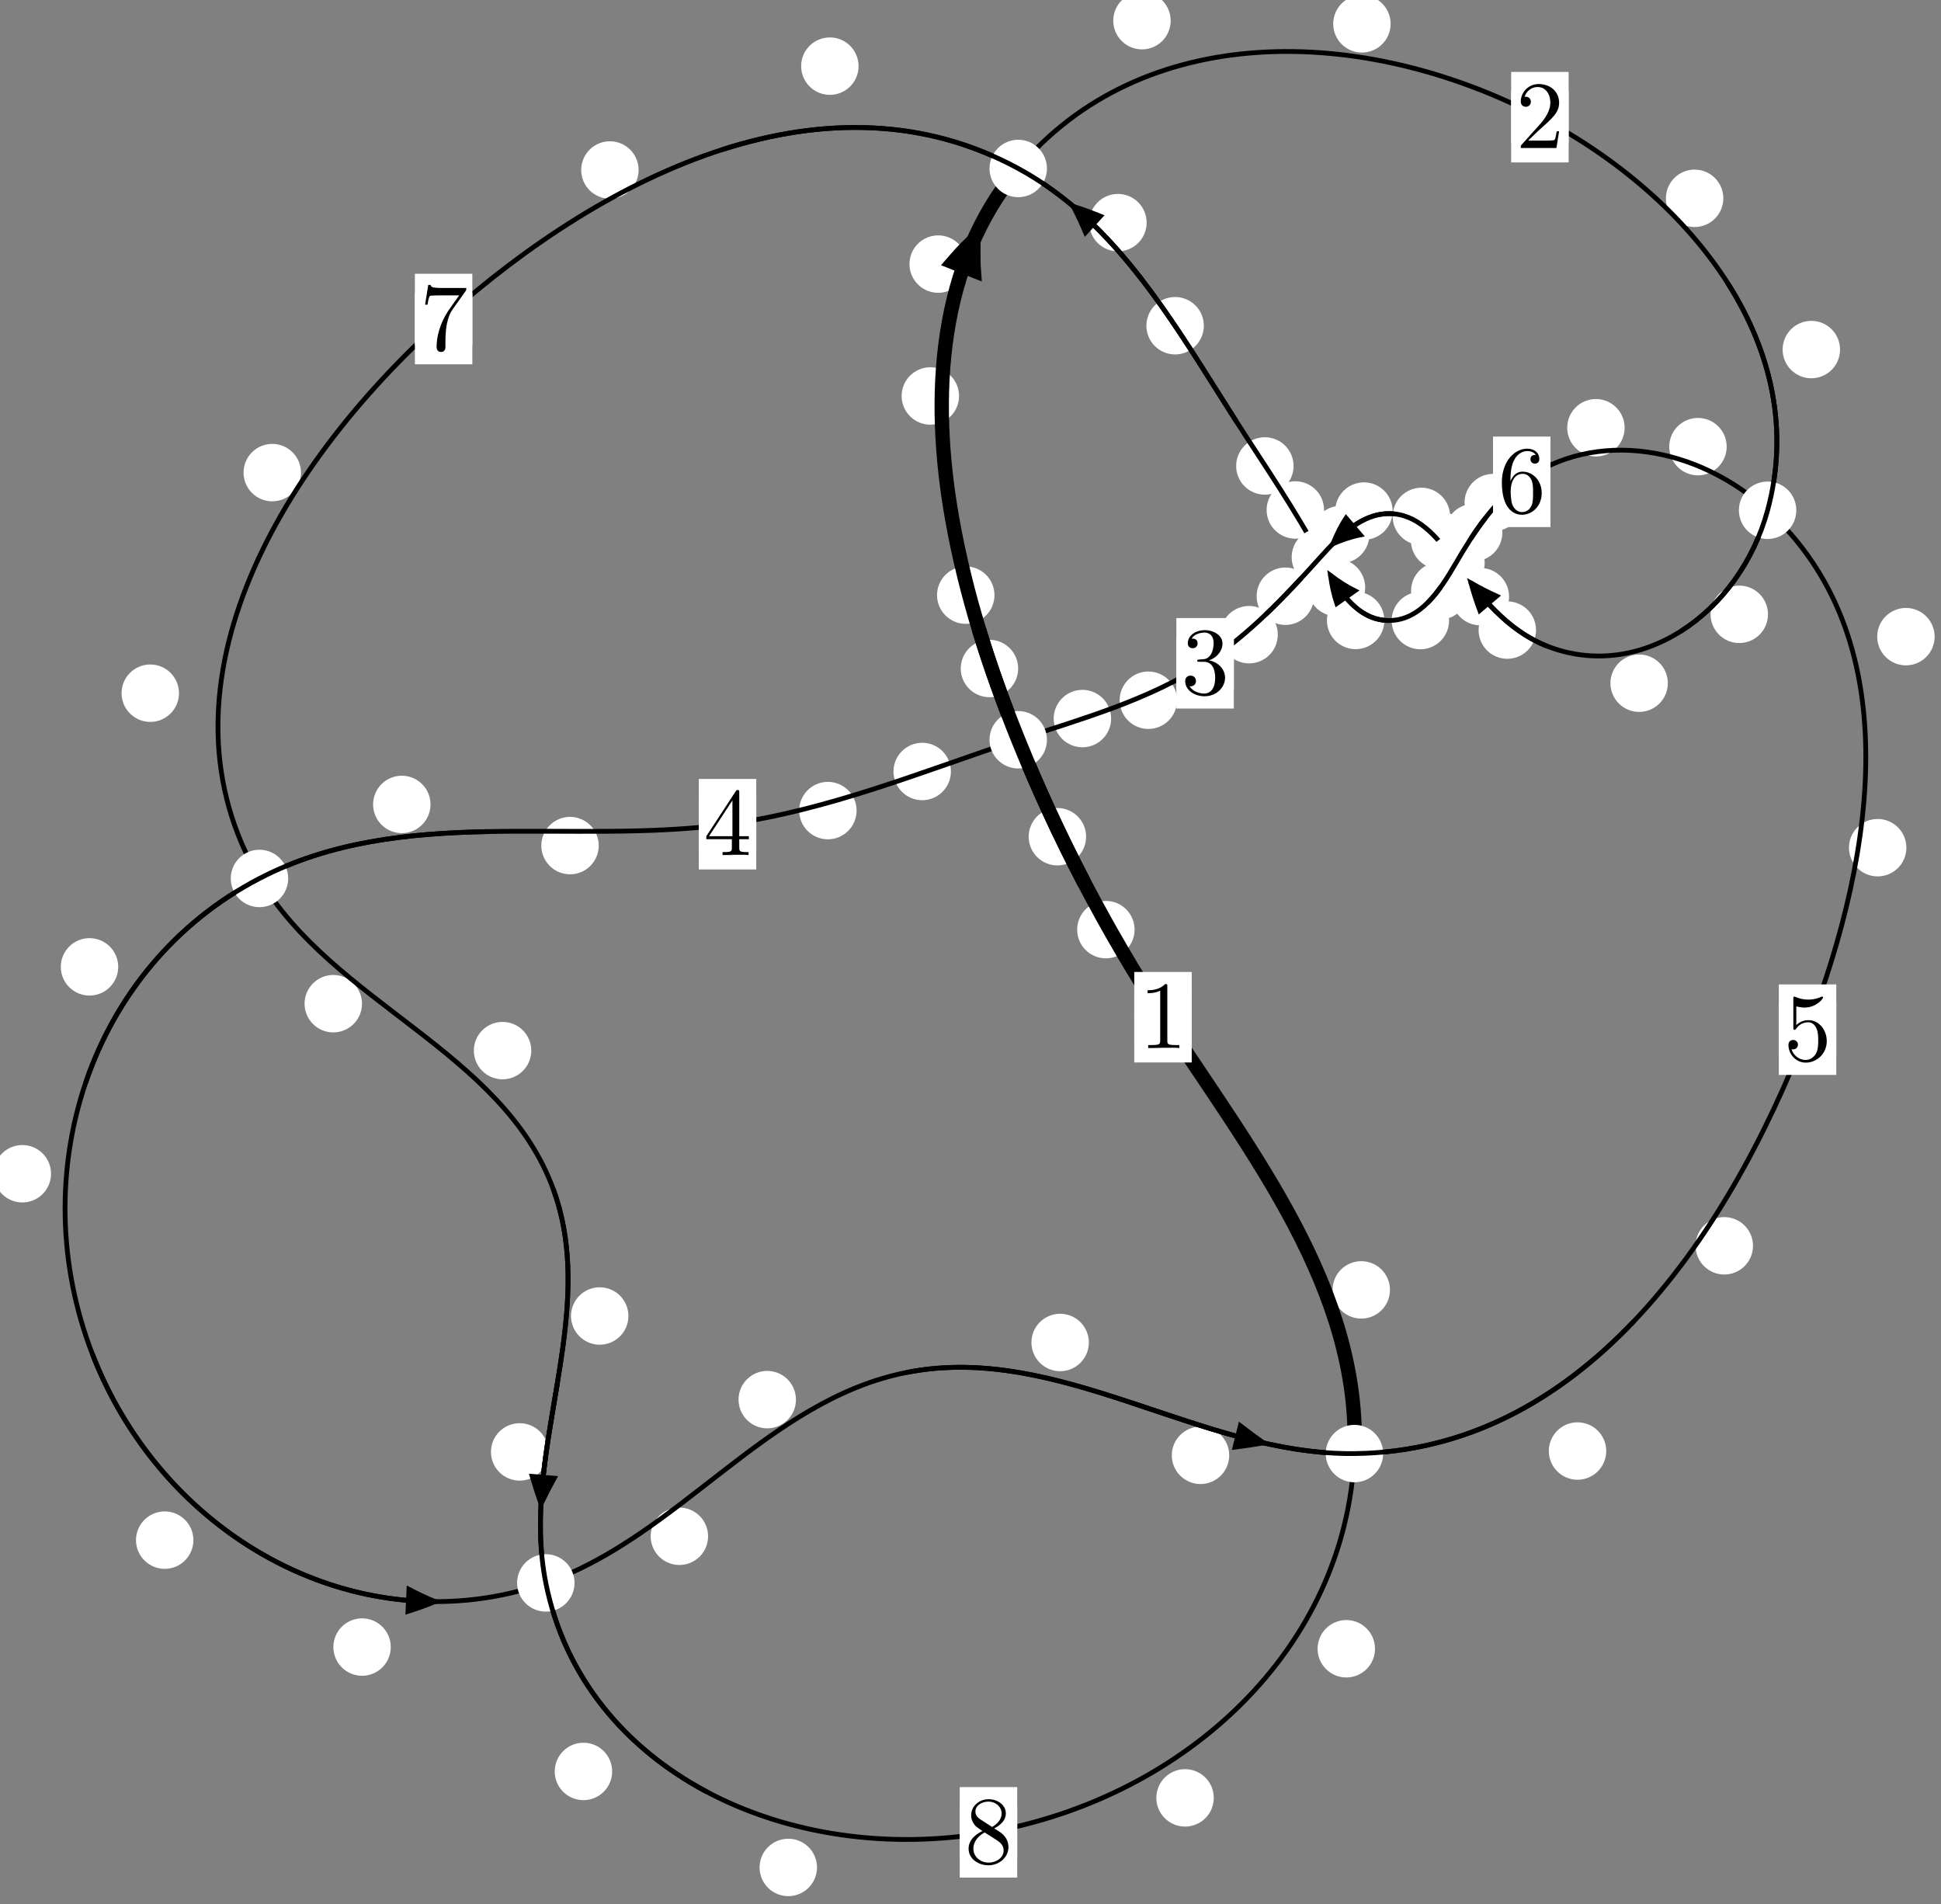 <?xml version="1.0"?>
<!-- Created by MetaPost 1.999 on 2021.07.06:0001 -->
<svg version="1.1" xmlns="http://www.w3.org/2000/svg" xmlns:xlink="http://www.w3.org/1999/xlink" width="202.062" height="198.202" viewBox="0 0 202.062 198.202">
<rect x="0" y="0" width="202.062" height="198.202" fill="#808080" stroke="none"/>
<!-- Original BoundingBox: -106.663040 -120.366074 95.399078 77.836060 -->
  <defs>
    <g transform="scale(0.01,0.01)" id="GLYPHcmr10_49">
      <path style="fill-rule: evenodd;" d="M294 -640C294 -664,294 -666,271 -666C209 -602,121 -602,89 -602L89 -571C109 -571,168 -571,220 -597L220 -79C220 -43,217 -31,127 -31L95 -31L95 -0L257 -0L130 -3L217 -3L257 -3L297 -3L384 -3L419 -0L419 -31L387 -31C297 -31,294 -42,294 -79"></path>
    </g>
    <g transform="scale(0.01,0.01)" id="GLYPHcmr10_50">
      <path style="fill-rule: evenodd;" d="M127 -77L233 -180C389 -318,449 -372,449 -472C449 -586,359 -666,237 -666C124 -666,50 -574,50 -485C50 -429,100 -429,103 -429C120 -429,155 -441,155 -482C155 -508,137 -534,102 -534C94 -534,92 -534,89 -533C112 -598,166 -635,224 -635C315 -635,358 -554,358 -472C358 -392,308 -313,253 -251L61 -37C50 -26,50 -24,50 -0L421 -0L449 -174L424 -174C419 -144,412 -100,402 -85C395 -77,329 -77,307 -77"></path>
    </g>
    <g transform="scale(0.01,0.01)" id="GLYPHcmr10_51">
      <path style="fill-rule: evenodd;" d="M290 -352C372 -379,430 -449,430 -528C430 -610,342 -666,246 -666C145 -666,69 -606,69 -530C69 -497,91 -478,120 -478C151 -478,171 -500,171 -529C171 -579,124 -579,109 -579C140 -628,206 -641,242 -641C283 -641,338 -619,338 -529C338 -517,336 -459,310 -415C280 -367,246 -364,221 -363C213 -362,189 -360,182 -360C174 -359,167 -358,167 -348C167 -337,174 -337,191 -337L235 -337C317 -337,354 -269,354 -171C354 -35,285 -6,241 -6C198 -6,123 -23,88 -82C123 -77,154 -99,154 -137C154 -173,127 -193,98 -193C74 -193,42 -179,42 -135C42 -44,135 22,244 22C366 22,457 -69,457 -171C457 -253,394 -331,290 -352"></path>
    </g>
    <g transform="scale(0.01,0.01)" id="GLYPHcmr10_52">
      <path style="fill-rule: evenodd;" d="M294 -165L294 -78C294 -42,292 -31,218 -31L197 -31L197 -0L332 -0L238 -3L290 -3L332 -3L374 -3L427 -3L468 -0L468 -31L447 -31C373 -31,371 -42,371 -78L371 -165L471 -165L471 -196L371 -196L371 -651C371 -671,371 -677,355 -677C346 -677,343 -677,335 -665L28 -196L28 -165M300 -196L56 -196L300 -569"></path>
    </g>
    <g transform="scale(0.01,0.01)" id="GLYPHcmr10_53">
      <path style="fill-rule: evenodd;" d="M449 -201C449 -320,367 -420,259 -420C211 -420,168 -404,132 -369L132 -564C152 -558,185 -551,217 -551C340 -551,410 -642,410 -655C410 -661,407 -666,400 -666C399 -666,397 -666,392 -663C372 -654,323 -634,256 -634C216 -634,170 -641,123 -662C115 -665,113 -665,111 -665C101 -665,101 -657,101 -641L101 -345C101 -327,101 -319,115 -319C122 -319,124 -322,128 -328C139 -344,176 -398,257 -398C309 -398,334 -352,342 -334C358 -297,360 -258,360 -208C360 -173,360 -113,336 -71C312 -32,275 -6,229 -6C156 -6,99 -59,82 -118C85 -117,88 -116,99 -116C132 -116,149 -141,149 -165C149 -189,132 -214,99 -214C85 -214,50 -207,50 -161C50 -75,119 22,231 22C347 22,449 -74,449 -201"></path>
    </g>
    <g transform="scale(0.01,0.01)" id="GLYPHcmr10_54">
      <path style="fill-rule: evenodd;" d="M132 -328L132 -352C132 -605,256 -641,307 -641C331 -641,373 -635,395 -601C380 -601,340 -601,340 -556C340 -525,364 -510,386 -510C402 -510,432 -519,432 -558C432 -618,388 -666,305 -666C177 -666,42 -537,42 -316C42 -49,158 22,251 22C362 22,457 -72,457 -204C457 -331,368 -427,257 -427C189 -427,152 -376,132 -328M251 -6C188 -6,158 -66,152 -81C134 -128,134 -208,134 -226C134 -304,166 -404,256 -404C272 -404,318 -404,349 -342C367 -305,367 -254,367 -205C367 -157,367 -107,350 -71C320 -11,274 -6,251 -6"></path>
    </g>
    <g transform="scale(0.01,0.01)" id="GLYPHcmr10_55">
      <path style="fill-rule: evenodd;" d="M476 -609C485 -621,485 -623,485 -644L242 -644C120 -644,118 -657,114 -676L89 -676L56 -470L81 -470C84 -486,93 -549,106 -561C113 -567,191 -567,204 -567L411 -567C400 -551,321 -442,299 -409C209 -274,176 -135,176 -33C176 -23,176 22,222 22C268 22,268 -23,268 -33L268 -84C268 -139,271 -194,279 -248C283 -271,297 -357,341 -419"></path>
    </g>
    <g transform="scale(0.01,0.01)" id="GLYPHcmr10_56">
      <path style="fill-rule: evenodd;" d="M163 -457C117 -487,113 -521,113 -538C113 -599,178 -641,249 -641C322 -641,386 -589,386 -517C386 -460,347 -412,287 -377M309 -362C381 -399,430 -451,430 -517C430 -609,341 -666,250 -666C150 -666,69 -592,69 -499C69 -481,71 -436,113 -389C124 -377,161 -352,186 -335C128 -306,42 -250,42 -151C42 -45,144 22,249 22C362 22,457 -61,457 -168C457 -204,446 -249,408 -291C389 -312,373 -322,309 -362M209 -320L332 -242C360 -223,407 -193,407 -132C407 -58,332 -6,250 -6C164 -6,92 -68,92 -151C92 -209,124 -273,209 -320"></path>
    </g>
  </defs>
  <path d="M118.112 96.763C118.112 95.971,117.797 95.21,117.237 94.65C116.676 94.089,115.916 93.775,115.124 93.775C114.331 93.775,113.571 94.089,113.01 94.65C112.45 95.21,112.135 95.971,112.135 96.763C112.135 97.556,112.45 98.316,113.01 98.877C113.571 99.437,114.331 99.752,115.124 99.752C115.916 99.752,116.676 99.437,117.237 98.877C117.797 98.316,118.112 97.556,118.112 96.763Z" style="fill: rgb(100%,100%,100%);stroke: none;"></path>
  <path d="M124.059 105.879C124.059 105.086,123.744 104.326,123.184 103.765C122.623 103.205,121.863 102.89,121.07 102.89C120.278 102.89,119.518 103.205,118.957 103.765C118.397 104.326,118.082 105.086,118.082 105.879C118.082 106.671,118.397 107.432,118.957 107.992C119.518 108.553,120.278 108.868,121.07 108.868C121.863 108.868,122.623 108.553,123.184 107.992C123.744 107.432,124.059 106.671,124.059 105.879Z" style="fill: rgb(100%,100%,100%);stroke: none;"></path>
  <path d="M105.992 69.582C105.992 68.789,105.677 68.029,105.117 67.469C104.556 66.908,103.796 66.593,103.004 66.593C102.211 66.593,101.451 66.908,100.89 67.469C100.33 68.029,100.015 68.789,100.015 69.582C100.015 70.375,100.33 71.135,100.89 71.695C101.451 72.256,102.211 72.571,103.004 72.571C103.796 72.571,104.556 72.256,105.117 71.695C105.677 71.135,105.992 70.375,105.992 69.582Z" style="fill: rgb(100%,100%,100%);stroke: none;"></path>
  <path d="M113.065 87.092C113.065 86.299,112.75 85.539,112.19 84.978C111.629 84.418,110.869 84.103,110.076 84.103C109.284 84.103,108.524 84.418,107.963 84.978C107.403 85.539,107.088 86.299,107.088 87.092C107.088 87.884,107.403 88.644,107.963 89.205C108.524 89.765,109.284 90.08,110.076 90.08C110.869 90.08,111.629 89.765,112.19 89.205C112.75 88.644,113.065 87.884,113.065 87.092Z" style="fill: rgb(100%,100%,100%);stroke: none;"></path>
  <path d="M99.839 41.215C99.839 40.423,99.524 39.662,98.964 39.102C98.403 38.541,97.643 38.226,96.85 38.226C96.058 38.226,95.298 38.541,94.737 39.102C94.177 39.662,93.862 40.423,93.862 41.215C93.862 42.008,94.177 42.768,94.737 43.329C95.298 43.889,96.058 44.204,96.85 44.204C97.643 44.204,98.403 43.889,98.964 43.329C99.524 42.768,99.839 42.008,99.839 41.215Z" style="fill: rgb(100%,100%,100%);stroke: none;"></path>
  <path d="M103.526 61.946C103.526 61.153,103.211 60.393,102.65 59.833C102.09 59.272,101.33 58.957,100.537 58.957C99.744 58.957,98.984 59.272,98.424 59.833C97.863 60.393,97.548 61.153,97.548 61.946C97.548 62.739,97.863 63.499,98.424 64.059C98.984 64.62,99.744 64.935,100.537 64.935C101.33 64.935,102.09 64.62,102.65 64.059C103.211 63.499,103.526 62.739,103.526 61.946Z" style="fill: rgb(100%,100%,100%);stroke: none;"></path>
  <path d="M121.87 2.153C121.87 1.36,121.555 0.6,120.994 0.039C120.434 -0.521,119.674 -0.836,118.881 -0.836C118.088 -0.836,117.328 -0.521,116.768 0.039C116.207 0.6,115.892 1.36,115.892 2.153C115.892 2.945,116.207 3.706,116.768 4.266C117.328 4.826,118.088 5.141,118.881 5.141C119.674 5.141,120.434 4.826,120.994 4.266C121.555 3.706,121.87 2.945,121.87 2.153Z" style="fill: rgb(100%,100%,100%);stroke: none;"></path>
  <path d="M100.656 27.488C100.656 26.695,100.341 25.935,99.78 25.375C99.22 24.814,98.46 24.499,97.667 24.499C96.874 24.499,96.114 24.814,95.554 25.375C94.993 25.935,94.678 26.695,94.678 27.488C94.678 28.281,94.993 29.041,95.554 29.601C96.114 30.162,96.874 30.477,97.667 30.477C98.46 30.477,99.22 30.162,99.78 29.601C100.341 29.041,100.656 28.281,100.656 27.488Z" style="fill: rgb(100%,100%,100%);stroke: none;"></path>
  <path d="M179.402 20.642C179.402 19.849,179.087 19.089,178.526 18.529C177.966 17.968,177.205 17.653,176.413 17.653C175.62 17.653,174.86 17.968,174.299 18.529C173.739 19.089,173.424 19.849,173.424 20.642C173.424 21.435,173.739 22.195,174.299 22.755C174.86 23.316,175.62 23.631,176.413 23.631C177.205 23.631,177.966 23.316,178.526 22.755C179.087 22.195,179.402 21.435,179.402 20.642Z" style="fill: rgb(100%,100%,100%);stroke: none;"></path>
  <path d="M144.767 2.481C144.767 1.688,144.452 0.928,143.892 0.367C143.331 -0.193,142.571 -0.508,141.779 -0.508C140.986 -0.508,140.226 -0.193,139.665 0.367C139.105 0.928,138.79 1.688,138.79 2.481C138.79 3.273,139.105 4.034,139.665 4.594C140.226 5.154,140.986 5.469,141.779 5.469C142.571 5.469,143.331 5.154,143.892 4.594C144.452 4.034,144.767 3.273,144.767 2.481Z" style="fill: rgb(100%,100%,100%);stroke: none;"></path>
  <path d="M184.051 63.943C184.051 63.15,183.736 62.39,183.176 61.829C182.615 61.269,181.855 60.954,181.063 60.954C180.27 60.954,179.51 61.269,178.949 61.829C178.389 62.39,178.074 63.15,178.074 63.943C178.074 64.735,178.389 65.496,178.949 66.056C179.51 66.617,180.27 66.932,181.063 66.932C181.855 66.932,182.615 66.617,183.176 66.056C183.736 65.496,184.051 64.735,184.051 63.943Z" style="fill: rgb(100%,100%,100%);stroke: none;"></path>
  <path d="M191.552 36.385C191.552 35.593,191.237 34.833,190.677 34.272C190.116 33.712,189.356 33.397,188.564 33.397C187.771 33.397,187.011 33.712,186.45 34.272C185.89 34.833,185.575 35.593,185.575 36.385C185.575 37.178,185.89 37.938,186.45 38.499C187.011 39.059,187.771 39.374,188.564 39.374C189.356 39.374,190.116 39.059,190.677 38.499C191.237 37.938,191.552 37.178,191.552 36.385Z" style="fill: rgb(100%,100%,100%);stroke: none;"></path>
  <path d="M159.902 65.586C159.902 64.793,159.587 64.033,159.027 63.472C158.466 62.912,157.706 62.597,156.913 62.597C156.121 62.597,155.361 62.912,154.8 63.472C154.24 64.033,153.925 64.793,153.925 65.586C153.925 66.378,154.24 67.138,154.8 67.699C155.361 68.259,156.121 68.574,156.913 68.574C157.706 68.574,158.466 68.259,159.027 67.699C159.587 67.138,159.902 66.378,159.902 65.586Z" style="fill: rgb(100%,100%,100%);stroke: none;"></path>
  <path d="M173.626 71.112C173.626 70.319,173.311 69.559,172.751 68.999C172.19 68.438,171.43 68.123,170.637 68.123C169.845 68.123,169.085 68.438,168.524 68.999C167.964 69.559,167.649 70.319,167.649 71.112C167.649 71.905,167.964 72.665,168.524 73.225C169.085 73.786,169.845 74.101,170.637 74.101C171.43 74.101,172.19 73.786,172.751 73.225C173.311 72.665,173.626 71.905,173.626 71.112Z" style="fill: rgb(100%,100%,100%);stroke: none;"></path>
  <path d="M152.854 56.249C152.854 55.456,152.539 54.696,151.979 54.136C151.418 53.575,150.658 53.26,149.865 53.26C149.073 53.26,148.313 53.575,147.752 54.136C147.192 54.696,146.877 55.456,146.877 56.249C146.877 57.042,147.192 57.802,147.752 58.362C148.313 58.923,149.073 59.238,149.865 59.238C150.658 59.238,151.418 58.923,151.979 58.362C152.539 57.802,152.854 57.042,152.854 56.249Z" style="fill: rgb(100%,100%,100%);stroke: none;"></path>
  <path d="M157.096 62.104C157.096 61.311,156.781 60.551,156.22 59.99C155.66 59.43,154.9 59.115,154.107 59.115C153.314 59.115,152.554 59.43,151.994 59.99C151.433 60.551,151.118 61.311,151.118 62.104C151.118 62.896,151.433 63.656,151.994 64.217C152.554 64.777,153.314 65.092,154.107 65.092C154.9 65.092,155.66 64.777,156.22 64.217C156.781 63.656,157.096 62.896,157.096 62.104Z" style="fill: rgb(100%,100%,100%);stroke: none;"></path>
  <path d="M144.977 53.196C144.977 52.403,144.662 51.643,144.101 51.083C143.541 50.522,142.781 50.207,141.988 50.207C141.195 50.207,140.435 50.522,139.875 51.083C139.314 51.643,138.999 52.403,138.999 53.196C138.999 53.989,139.314 54.749,139.875 55.309C140.435 55.87,141.195 56.185,141.988 56.185C142.781 56.185,143.541 55.87,144.101 55.309C144.662 54.749,144.977 53.989,144.977 53.196Z" style="fill: rgb(100%,100%,100%);stroke: none;"></path>
  <path d="M150.959 53.752C150.959 52.959,150.644 52.199,150.083 51.639C149.523 51.078,148.763 50.763,147.97 50.763C147.177 50.763,146.417 51.078,145.857 51.639C145.296 52.199,144.981 52.959,144.981 53.752C144.981 54.545,145.296 55.305,145.857 55.865C146.417 56.426,147.177 56.741,147.97 56.741C148.763 56.741,149.523 56.426,150.083 55.865C150.644 55.305,150.959 54.545,150.959 53.752Z" style="fill: rgb(100%,100%,100%);stroke: none;"></path>
  <path d="M136.796 62.059C136.796 61.266,136.481 60.506,135.921 59.946C135.36 59.385,134.6 59.07,133.808 59.07C133.015 59.07,132.255 59.385,131.694 59.946C131.134 60.506,130.819 61.266,130.819 62.059C130.819 62.852,131.134 63.612,131.694 64.172C132.255 64.733,133.015 65.048,133.808 65.048C134.6 65.048,135.36 64.733,135.921 64.172C136.481 63.612,136.796 62.852,136.796 62.059Z" style="fill: rgb(100%,100%,100%);stroke: none;"></path>
  <path d="M142.556 55.641C142.556 54.848,142.241 54.088,141.68 53.528C141.12 52.967,140.36 52.652,139.567 52.652C138.774 52.652,138.014 52.967,137.454 53.528C136.893 54.088,136.578 54.848,136.578 55.641C136.578 56.434,136.893 57.194,137.454 57.754C138.014 58.315,138.774 58.63,139.567 58.63C140.36 58.63,141.12 58.315,141.68 57.754C142.241 57.194,142.556 56.434,142.556 55.641Z" style="fill: rgb(100%,100%,100%);stroke: none;"></path>
  <path d="M122.535 72.885C122.535 72.092,122.22 71.332,121.66 70.772C121.099 70.211,120.339 69.896,119.546 69.896C118.754 69.896,117.994 70.211,117.433 70.772C116.873 71.332,116.558 72.092,116.558 72.885C116.558 73.678,116.873 74.438,117.433 74.998C117.994 75.559,118.754 75.874,119.546 75.874C120.339 75.874,121.099 75.559,121.66 74.998C122.22 74.438,122.535 73.678,122.535 72.885Z" style="fill: rgb(100%,100%,100%);stroke: none;"></path>
  <path d="M133.022 66.061C133.022 65.269,132.707 64.509,132.147 63.948C131.586 63.388,130.826 63.073,130.034 63.073C129.241 63.073,128.481 63.388,127.92 63.948C127.36 64.509,127.045 65.269,127.045 66.061C127.045 66.854,127.36 67.614,127.92 68.175C128.481 68.735,129.241 69.05,130.034 69.05C130.826 69.05,131.586 68.735,132.147 68.175C132.707 67.614,133.022 66.854,133.022 66.061Z" style="fill: rgb(100%,100%,100%);stroke: none;"></path>
  <path d="M98.992 80.303C98.992 79.51,98.677 78.75,98.116 78.189C97.556 77.629,96.796 77.314,96.003 77.314C95.21 77.314,94.45 77.629,93.89 78.189C93.329 78.75,93.014 79.51,93.014 80.303C93.014 81.095,93.329 81.855,93.89 82.416C94.45 82.976,95.21 83.291,96.003 83.291C96.796 83.291,97.556 82.976,98.116 82.416C98.677 81.855,98.992 81.095,98.992 80.303Z" style="fill: rgb(100%,100%,100%);stroke: none;"></path>
  <path d="M115.669 74.793C115.669 74,115.355 73.24,114.794 72.68C114.234 72.119,113.473 71.804,112.681 71.804C111.888 71.804,111.128 72.119,110.567 72.68C110.007 73.24,109.692 74,109.692 74.793C109.692 75.586,110.007 76.346,110.567 76.906C111.128 77.467,111.888 77.782,112.681 77.782C113.473 77.782,114.234 77.467,114.794 76.906C115.355 76.346,115.669 75.586,115.669 74.793Z" style="fill: rgb(100%,100%,100%);stroke: none;"></path>
  <path d="M62.329 88.016C62.329 87.223,62.014 86.463,61.454 85.903C60.893 85.342,60.133 85.027,59.341 85.027C58.548 85.027,57.788 85.342,57.227 85.903C56.667 86.463,56.352 87.223,56.352 88.016C56.352 88.809,56.667 89.569,57.227 90.129C57.788 90.69,58.548 91.005,59.341 91.005C60.133 91.005,60.893 90.69,61.454 90.129C62.014 89.569,62.329 88.809,62.329 88.016Z" style="fill: rgb(100%,100%,100%);stroke: none;"></path>
  <path d="M89.172 84.372C89.172 83.579,88.857 82.819,88.296 82.258C87.736 81.698,86.976 81.383,86.183 81.383C85.39 81.383,84.63 81.698,84.07 82.258C83.509 82.819,83.194 83.579,83.194 84.372C83.194 85.165,83.509 85.925,84.07 86.485C84.63 87.046,85.39 87.361,86.183 87.361C86.976 87.361,87.736 87.046,88.296 86.485C88.857 85.925,89.172 85.165,89.172 84.372Z" style="fill: rgb(100%,100%,100%);stroke: none;"></path>
  <path d="M12.307 100.637C12.307 99.845,11.992 99.085,11.431 98.524C10.871 97.964,10.111 97.649,9.318 97.649C8.525 97.649,7.765 97.964,7.205 98.524C6.644 99.085,6.329 99.845,6.329 100.637C6.329 101.43,6.644 102.19,7.205 102.751C7.765 103.311,8.525 103.626,9.318 103.626C10.111 103.626,10.871 103.311,11.431 102.751C11.992 102.19,12.307 101.43,12.307 100.637Z" style="fill: rgb(100%,100%,100%);stroke: none;"></path>
  <path d="M44.817 83.731C44.817 82.938,44.502 82.178,43.942 81.618C43.381 81.057,42.621 80.742,41.829 80.742C41.036 80.742,40.276 81.057,39.715 81.618C39.155 82.178,38.84 82.938,38.84 83.731C38.84 84.524,39.155 85.284,39.715 85.844C40.276 86.405,41.036 86.72,41.829 86.72C42.621 86.72,43.381 86.405,43.942 85.844C44.502 85.284,44.817 84.524,44.817 83.731Z" style="fill: rgb(100%,100%,100%);stroke: none;"></path>
  <path d="M20.134 160.308C20.134 159.515,19.819 158.755,19.259 158.195C18.698 157.634,17.938 157.319,17.145 157.319C16.353 157.319,15.593 157.634,15.032 158.195C14.472 158.755,14.157 159.515,14.157 160.308C14.157 161.101,14.472 161.861,15.032 162.421C15.593 162.982,16.353 163.297,17.145 163.297C17.938 163.297,18.698 162.982,19.259 162.421C19.819 161.861,20.134 161.101,20.134 160.308Z" style="fill: rgb(100%,100%,100%);stroke: none;"></path>
  <path d="M5.314 122.172C5.314 121.379,4.999 120.619,4.439 120.058C3.879 119.498,3.118 119.183,2.326 119.183C1.533 119.183,0.773 119.498,0.212 120.058C-0.348 120.619,-0.663 121.379,-0.663 122.172C-0.663 122.964,-0.348 123.725,0.212 124.285C0.773 124.846,1.533 125.161,2.326 125.161C3.118 125.161,3.879 124.846,4.439 124.285C4.999 123.725,5.314 122.964,5.314 122.172Z" style="fill: rgb(100%,100%,100%);stroke: none;"></path>
  <path d="M73.713 159.907C73.713 159.115,73.398 158.354,72.838 157.794C72.277 157.233,71.517 156.919,70.725 156.919C69.932 156.919,69.172 157.233,68.611 157.794C68.051 158.354,67.736 159.115,67.736 159.907C67.736 160.7,68.051 161.46,68.611 162.021C69.172 162.581,69.932 162.896,70.725 162.896C71.517 162.896,72.277 162.581,72.838 162.021C73.398 161.46,73.713 160.7,73.713 159.907Z" style="fill: rgb(100%,100%,100%);stroke: none;"></path>
  <path d="M40.68 171.439C40.68 170.646,40.365 169.886,39.805 169.325C39.244 168.765,38.484 168.45,37.691 168.45C36.899 168.45,36.139 168.765,35.578 169.325C35.018 169.886,34.703 170.646,34.703 171.439C34.703 172.231,35.018 172.992,35.578 173.552C36.139 174.113,36.899 174.427,37.691 174.427C38.484 174.427,39.244 174.113,39.805 173.552C40.365 172.992,40.68 172.231,40.68 171.439Z" style="fill: rgb(100%,100%,100%);stroke: none;"></path>
  <path d="M113.352 139.736C113.352 138.943,113.037 138.183,112.476 137.622C111.916 137.062,111.156 136.747,110.363 136.747C109.57 136.747,108.81 137.062,108.25 137.622C107.689 138.183,107.374 138.943,107.374 139.736C107.374 140.528,107.689 141.288,108.25 141.849C108.81 142.409,109.57 142.724,110.363 142.724C111.156 142.724,111.916 142.409,112.476 141.849C113.037 141.288,113.352 140.528,113.352 139.736Z" style="fill: rgb(100%,100%,100%);stroke: none;"></path>
  <path d="M82.86 145.684C82.86 144.891,82.545 144.131,81.985 143.57C81.424 143.01,80.664 142.695,79.872 142.695C79.079 142.695,78.319 143.01,77.758 143.57C77.198 144.131,76.883 144.891,76.883 145.684C76.883 146.476,77.198 147.237,77.758 147.797C78.319 148.358,79.079 148.673,79.872 148.673C80.664 148.673,81.424 148.358,81.985 147.797C82.545 147.237,82.86 146.476,82.86 145.684Z" style="fill: rgb(100%,100%,100%);stroke: none;"></path>
  <path d="M167.212 151.034C167.212 150.241,166.897 149.481,166.337 148.92C165.776 148.36,165.016 148.045,164.224 148.045C163.431 148.045,162.671 148.36,162.11 148.92C161.55 149.481,161.235 150.241,161.235 151.034C161.235 151.826,161.55 152.587,162.11 153.147C162.671 153.708,163.431 154.023,164.224 154.023C165.016 154.023,165.776 153.708,166.337 153.147C166.897 152.587,167.212 151.826,167.212 151.034Z" style="fill: rgb(100%,100%,100%);stroke: none;"></path>
  <path d="M127.963 151.482C127.963 150.689,127.648 149.929,127.087 149.369C126.527 148.808,125.767 148.493,124.974 148.493C124.181 148.493,123.421 148.808,122.861 149.369C122.3 149.929,121.985 150.689,121.985 151.482C121.985 152.275,122.3 153.035,122.861 153.595C123.421 154.156,124.181 154.471,124.974 154.471C125.767 154.471,126.527 154.156,127.087 153.595C127.648 153.035,127.963 152.275,127.963 151.482Z" style="fill: rgb(100%,100%,100%);stroke: none;"></path>
  <path d="M198.458 88.234C198.458 87.441,198.143 86.681,197.583 86.121C197.023 85.56,196.262 85.245,195.47 85.245C194.677 85.245,193.917 85.56,193.356 86.121C192.796 86.681,192.481 87.441,192.481 88.234C192.481 89.027,192.796 89.787,193.356 90.347C193.917 90.908,194.677 91.223,195.47 91.223C196.262 91.223,197.023 90.908,197.583 90.347C198.143 89.787,198.458 89.027,198.458 88.234Z" style="fill: rgb(100%,100%,100%);stroke: none;"></path>
  <path d="M182.491 129.673C182.491 128.88,182.176 128.12,181.615 127.56C181.055 126.999,180.295 126.684,179.502 126.684C178.709 126.684,177.949 126.999,177.389 127.56C176.828 128.12,176.513 128.88,176.513 129.673C176.513 130.466,176.828 131.226,177.389 131.786C177.949 132.347,178.709 132.662,179.502 132.662C180.295 132.662,181.055 132.347,181.615 131.786C182.176 131.226,182.491 130.466,182.491 129.673Z" style="fill: rgb(100%,100%,100%);stroke: none;"></path>
  <path d="M179.75 46.49C179.75 45.698,179.435 44.938,178.874 44.377C178.314 43.817,177.554 43.502,176.761 43.502C175.968 43.502,175.208 43.817,174.648 44.377C174.087 44.938,173.772 45.698,173.772 46.49C173.772 47.283,174.087 48.043,174.648 48.604C175.208 49.164,175.968 49.479,176.761 49.479C177.554 49.479,178.314 49.164,178.874 48.604C179.435 48.043,179.75 47.283,179.75 46.49Z" style="fill: rgb(100%,100%,100%);stroke: none;"></path>
  <path d="M201.399 66.267C201.399 65.475,201.084 64.714,200.524 64.154C199.963 63.593,199.203 63.279,198.41 63.279C197.618 63.279,196.857 63.593,196.297 64.154C195.737 64.714,195.422 65.475,195.422 66.267C195.422 67.06,195.737 67.82,196.297 68.381C196.857 68.941,197.618 69.256,198.41 69.256C199.203 69.256,199.963 68.941,200.524 68.381C201.084 67.82,201.399 67.06,201.399 66.267Z" style="fill: rgb(100%,100%,100%);stroke: none;"></path>
  <path d="M158.44 52.312C158.44 51.519,158.125 50.759,157.564 50.199C157.004 49.638,156.244 49.323,155.451 49.323C154.658 49.323,153.898 49.638,153.338 50.199C152.777 50.759,152.462 51.519,152.462 52.312C152.462 53.105,152.777 53.865,153.338 54.425C153.898 54.986,154.658 55.301,155.451 55.301C156.244 55.301,157.004 54.986,157.564 54.425C158.125 53.865,158.44 53.105,158.44 52.312Z" style="fill: rgb(100%,100%,100%);stroke: none;"></path>
  <path d="M169.128 44.524C169.128 43.731,168.813 42.971,168.252 42.41C167.692 41.85,166.932 41.535,166.139 41.535C165.346 41.535,164.586 41.85,164.026 42.41C163.465 42.971,163.15 43.731,163.15 44.524C163.15 45.316,163.465 46.076,164.026 46.637C164.586 47.197,165.346 47.512,166.139 47.512C166.932 47.512,167.692 47.197,168.252 46.637C168.813 46.076,169.128 45.316,169.128 44.524Z" style="fill: rgb(100%,100%,100%);stroke: none;"></path>
  <path d="M152.873 61.496C152.873 60.703,152.558 59.943,151.998 59.382C151.437 58.822,150.677 58.507,149.884 58.507C149.092 58.507,148.331 58.822,147.771 59.382C147.21 59.943,146.895 60.703,146.895 61.496C146.895 62.288,147.21 63.048,147.771 63.609C148.331 64.169,149.092 64.484,149.884 64.484C150.677 64.484,151.437 64.169,151.998 63.609C152.558 63.048,152.873 62.288,152.873 61.496Z" style="fill: rgb(100%,100%,100%);stroke: none;"></path>
  <path d="M156.398 55.431C156.398 54.639,156.083 53.879,155.523 53.318C154.963 52.758,154.202 52.443,153.41 52.443C152.617 52.443,151.857 52.758,151.296 53.318C150.736 53.879,150.421 54.639,150.421 55.431C150.421 56.224,150.736 56.984,151.296 57.545C151.857 58.105,152.617 58.42,153.41 58.42C154.202 58.42,154.963 58.105,155.523 57.545C156.083 56.984,156.398 56.224,156.398 55.431Z" style="fill: rgb(100%,100%,100%);stroke: none;"></path>
  <path d="M144.113 64.581C144.113 63.788,143.798 63.028,143.238 62.467C142.677 61.907,141.917 61.592,141.124 61.592C140.332 61.592,139.571 61.907,139.011 62.467C138.451 63.028,138.136 63.788,138.136 64.581C138.136 65.373,138.451 66.133,139.011 66.694C139.571 67.254,140.332 67.569,141.124 67.569C141.917 67.569,142.677 67.254,143.238 66.694C143.798 66.133,144.113 65.373,144.113 64.581Z" style="fill: rgb(100%,100%,100%);stroke: none;"></path>
  <path d="M150.852 64.593C150.852 63.8,150.537 63.04,149.977 62.48C149.417 61.919,148.656 61.604,147.864 61.604C147.071 61.604,146.311 61.919,145.75 62.48C145.19 63.04,144.875 63.8,144.875 64.593C144.875 65.386,145.19 66.146,145.75 66.706C146.311 67.267,147.071 67.582,147.864 67.582C148.656 67.582,149.417 67.267,149.977 66.706C150.537 66.146,150.852 65.386,150.852 64.593Z" style="fill: rgb(100%,100%,100%);stroke: none;"></path>
  <path d="M137.836 53.082C137.836 52.29,137.521 51.529,136.96 50.969C136.4 50.409,135.64 50.094,134.847 50.094C134.054 50.094,133.294 50.409,132.734 50.969C132.173 51.529,131.858 52.29,131.858 53.082C131.858 53.875,132.173 54.635,132.734 55.196C133.294 55.756,134.054 56.071,134.847 56.071C135.64 56.071,136.4 55.756,136.96 55.196C137.521 54.635,137.836 53.875,137.836 53.082Z" style="fill: rgb(100%,100%,100%);stroke: none;"></path>
  <path d="M142.117 61.15C142.117 60.358,141.802 59.598,141.241 59.037C140.681 58.477,139.921 58.162,139.128 58.162C138.335 58.162,137.575 58.477,137.015 59.037C136.454 59.598,136.139 60.358,136.139 61.15C136.139 61.943,136.454 62.703,137.015 63.264C137.575 63.824,138.335 64.139,139.128 64.139C139.921 64.139,140.681 63.824,141.241 63.264C141.802 62.703,142.117 61.943,142.117 61.15Z" style="fill: rgb(100%,100%,100%);stroke: none;"></path>
  <path d="M125.32 33.903C125.32 33.11,125.006 32.35,124.445 31.79C123.885 31.229,123.124 30.914,122.332 30.914C121.539 30.914,120.779 31.229,120.218 31.79C119.658 32.35,119.343 33.11,119.343 33.903C119.343 34.696,119.658 35.456,120.218 36.016C120.779 36.577,121.539 36.892,122.332 36.892C123.124 36.892,123.885 36.577,124.445 36.016C125.006 35.456,125.32 34.696,125.32 33.903Z" style="fill: rgb(100%,100%,100%);stroke: none;"></path>
  <path d="M134.663 48.502C134.663 47.709,134.348 46.949,133.788 46.388C133.227 45.828,132.467 45.513,131.674 45.513C130.882 45.513,130.122 45.828,129.561 46.388C129.001 46.949,128.686 47.709,128.686 48.502C128.686 49.294,129.001 50.054,129.561 50.615C130.122 51.175,130.882 51.49,131.674 51.49C132.467 51.49,133.227 51.175,133.788 50.615C134.348 50.054,134.663 49.294,134.663 48.502Z" style="fill: rgb(100%,100%,100%);stroke: none;"></path>
  <path d="M89.379 6.884C89.379 6.091,89.064 5.331,88.503 4.771C87.943 4.21,87.183 3.895,86.39 3.895C85.597 3.895,84.837 4.21,84.277 4.771C83.716 5.331,83.401 6.091,83.401 6.884C83.401 7.677,83.716 8.437,84.277 8.997C84.837 9.558,85.597 9.873,86.39 9.873C87.183 9.873,87.943 9.558,88.503 8.997C89.064 8.437,89.379 7.677,89.379 6.884Z" style="fill: rgb(100%,100%,100%);stroke: none;"></path>
  <path d="M119.367 23.174C119.367 22.381,119.052 21.621,118.492 21.06C117.932 20.5,117.171 20.185,116.379 20.185C115.586 20.185,114.826 20.5,114.265 21.06C113.705 21.621,113.39 22.381,113.39 23.174C113.39 23.966,113.705 24.727,114.265 25.287C114.826 25.848,115.586 26.162,116.379 26.162C117.171 26.162,117.932 25.848,118.492 25.287C119.052 24.727,119.367 23.966,119.367 23.174Z" style="fill: rgb(100%,100%,100%);stroke: none;"></path>
  <path d="M31.331 49.193C31.331 48.4,31.016 47.64,30.456 47.08C29.895 46.519,29.135 46.204,28.343 46.204C27.55 46.204,26.79 46.519,26.229 47.08C25.669 47.64,25.354 48.4,25.354 49.193C25.354 49.986,25.669 50.746,26.229 51.306C26.79 51.867,27.55 52.182,28.343 52.182C29.135 52.182,29.895 51.867,30.456 51.306C31.016 50.746,31.331 49.986,31.331 49.193Z" style="fill: rgb(100%,100%,100%);stroke: none;"></path>
  <path d="M66.48 17.694C66.48 16.902,66.165 16.142,65.605 15.581C65.044 15.021,64.284 14.706,63.492 14.706C62.699 14.706,61.939 15.021,61.378 15.581C60.818 16.142,60.503 16.902,60.503 17.694C60.503 18.487,60.818 19.247,61.378 19.808C61.939 20.368,62.699 20.683,63.492 20.683C64.284 20.683,65.044 20.368,65.605 19.808C66.165 19.247,66.48 18.487,66.48 17.694Z" style="fill: rgb(100%,100%,100%);stroke: none;"></path>
  <path d="M37.684 104.472C37.684 103.679,37.369 102.919,36.808 102.359C36.248 101.798,35.488 101.483,34.695 101.483C33.902 101.483,33.142 101.798,32.582 102.359C32.021 102.919,31.706 103.679,31.706 104.472C31.706 105.265,32.021 106.025,32.582 106.585C33.142 107.146,33.902 107.461,34.695 107.461C35.488 107.461,36.248 107.146,36.808 106.585C37.369 106.025,37.684 105.265,37.684 104.472Z" style="fill: rgb(100%,100%,100%);stroke: none;"></path>
  <path d="M18.632 72.153C18.632 71.36,18.317 70.6,17.757 70.039C17.196 69.479,16.436 69.164,15.643 69.164C14.851 69.164,14.091 69.479,13.53 70.039C12.97 70.6,12.655 71.36,12.655 72.153C12.655 72.945,12.97 73.706,13.53 74.266C14.091 74.827,14.851 75.142,15.643 75.142C16.436 75.142,17.196 74.827,17.757 74.266C18.317 73.706,18.632 72.945,18.632 72.153Z" style="fill: rgb(100%,100%,100%);stroke: none;"></path>
  <path d="M65.42 136.979C65.42 136.186,65.105 135.426,64.544 134.866C63.984 134.305,63.224 133.99,62.431 133.99C61.638 133.99,60.878 134.305,60.318 134.866C59.757 135.426,59.442 136.186,59.442 136.979C59.442 137.772,59.757 138.532,60.318 139.092C60.878 139.653,61.638 139.968,62.431 139.968C63.224 139.968,63.984 139.653,64.544 139.092C65.105 138.532,65.42 137.772,65.42 136.979Z" style="fill: rgb(100%,100%,100%);stroke: none;"></path>
  <path d="M55.307 109.355C55.307 108.563,54.992 107.803,54.431 107.242C53.871 106.682,53.11 106.367,52.318 106.367C51.525 106.367,50.765 106.682,50.204 107.242C49.644 107.803,49.329 108.563,49.329 109.355C49.329 110.148,49.644 110.908,50.204 111.469C50.765 112.029,51.525 112.344,52.318 112.344C53.11 112.344,53.871 112.029,54.431 111.469C54.992 110.908,55.307 110.148,55.307 109.355Z" style="fill: rgb(100%,100%,100%);stroke: none;"></path>
  <path d="M63.726 184.385C63.726 183.592,63.411 182.832,62.851 182.272C62.29 181.711,61.53 181.396,60.737 181.396C59.945 181.396,59.184 181.711,58.624 182.272C58.063 182.832,57.748 183.592,57.748 184.385C57.748 185.178,58.063 185.938,58.624 186.498C59.184 187.059,59.945 187.374,60.737 187.374C61.53 187.374,62.29 187.059,62.851 186.498C63.411 185.938,63.726 185.178,63.726 184.385Z" style="fill: rgb(100%,100%,100%);stroke: none;"></path>
  <path d="M57.087 151.125C57.087 150.333,56.772 149.572,56.212 149.012C55.651 148.452,54.891 148.137,54.098 148.137C53.306 148.137,52.545 148.452,51.985 149.012C51.424 149.572,51.109 150.333,51.109 151.125C51.109 151.918,51.424 152.678,51.985 153.239C52.545 153.799,53.306 154.114,54.098 154.114C54.891 154.114,55.651 153.799,56.212 153.239C56.772 152.678,57.087 151.918,57.087 151.125Z" style="fill: rgb(100%,100%,100%);stroke: none;"></path>
  <path d="M126.356 187.136C126.356 186.343,126.041 185.583,125.48 185.022C124.92 184.462,124.16 184.147,123.367 184.147C122.574 184.147,121.814 184.462,121.254 185.022C120.693 185.583,120.378 186.343,120.378 187.136C120.378 187.928,120.693 188.689,121.254 189.249C121.814 189.81,122.574 190.124,123.367 190.124C124.16 190.124,124.92 189.81,125.48 189.249C126.041 188.689,126.356 187.928,126.356 187.136Z" style="fill: rgb(100%,100%,100%);stroke: none;"></path>
  <path d="M85.051 194.377C85.051 193.585,84.736 192.824,84.176 192.264C83.615 191.704,82.855 191.389,82.063 191.389C81.27 191.389,80.51 191.704,79.949 192.264C79.389 192.824,79.074 193.585,79.074 194.377C79.074 195.17,79.389 195.93,79.949 196.491C80.51 197.051,81.27 197.366,82.063 197.366C82.855 197.366,83.615 197.051,84.176 196.491C84.736 195.93,85.051 195.17,85.051 194.377Z" style="fill: rgb(100%,100%,100%);stroke: none;"></path>
  <path d="M144.699 134.26C144.699 133.468,144.384 132.708,143.824 132.147C143.263 131.587,142.503 131.272,141.71 131.272C140.918 131.272,140.157 131.587,139.597 132.147C139.036 132.708,138.722 133.468,138.722 134.26C138.722 135.053,139.036 135.813,139.597 136.374C140.157 136.934,140.918 137.249,141.71 137.249C142.503 137.249,143.263 136.934,143.824 136.374C144.384 135.813,144.699 135.053,144.699 134.26Z" style="fill: rgb(100%,100%,100%);stroke: none;"></path>
  <path d="M143.142 171.615C143.142 170.822,142.827 170.062,142.266 169.502C141.706 168.941,140.946 168.626,140.153 168.626C139.36 168.626,138.6 168.941,138.04 169.502C137.479 170.062,137.164 170.822,137.164 171.615C137.164 172.408,137.479 173.168,138.04 173.728C138.6 174.289,139.36 174.604,140.153 174.604C140.946 174.604,141.706 174.289,142.266 173.728C142.827 173.168,143.142 172.408,143.142 171.615Z" style="fill: rgb(100%,100%,100%);stroke: none;"></path>
  <path d="M121.07 105.879C115.124 96.763,110.076 87.092,106 77C103.004 69.582,100.537 61.946,99.136 54.067C96.85 41.215,97.667 27.488,106 17.536C118.881 2.153,141.779 2.481,160.307 12.196C176.413 20.642,188.564 36.385,184.01 53.113C181.063 63.943,170.637 71.112,160.934 67.205C156.913 65.586,154.107 62.104,151.568 58.599C149.865 56.249,147.97 53.752,145.099 53.485C141.988 53.196,139.567 55.641,137.454 57.996C133.808 62.059,130.034 66.061,125.453 69.042C119.546 72.885,112.681 74.793,106 77C96.003 80.303,86.183 84.372,75.738 85.79C59.341 88.016,41.829 83.731,27.011 91.437C9.318 100.637,2.326 122.172,9.643 141.003C17.145 160.308,37.691 171.439,56.82 164.761C70.725 159.907,79.872 145.684,94.446 142.841C110.363 139.736,124.974 151.482,141 151.299C164.224 151.034,179.502 129.673,188.171 107.176C195.47 88.234,198.41 66.267,184.01 53.113C176.761 46.49,166.139 44.524,158.417 50.151C155.451 52.312,153.41 55.431,151.568 58.599C149.884 61.496,147.864 64.593,144.594 64.587C141.124 64.581,139.128 61.15,137.454 57.996C134.847 53.082,131.674 48.502,128.677 43.818C122.332 33.903,116.379 23.174,106 17.536C86.39 6.884,63.492 17.694,46.182 33.207C28.343 49.193,15.643 72.153,27.011 91.437C34.695 104.472,52.318 109.355,57.598 123.778C62.431 136.979,54.098 151.125,56.82 164.761C60.737 184.385,82.063 194.377,102.902 190.724C123.367 187.136,140.153 171.615,141 151.299C141.71 134.26,130.356 120.113,121.07 105.879" style="stroke:rgb(0%,0%,0%); stroke-width: 0.498;stroke-linecap: round;stroke-linejoin: round;stroke-miterlimit: 10;fill: none;"></path>
  <path d="M121.07 105.879C115.124 96.763,110.076 87.092,106 77C103.004 69.582,100.537 61.946,99.136 54.067C96.85 41.215,97.667 27.488,106 17.536" style="stroke:rgb(0%,0%,0%); stroke-width: 1.494;stroke-linecap: round;stroke-linejoin: round;stroke-miterlimit: 10;fill: none;"></path>
  <path d="M141 151.299C141.71 134.26,130.356 120.113,121.07 105.879" style="stroke:rgb(0%,0%,0%); stroke-width: 1.494;stroke-linecap: round;stroke-linejoin: round;stroke-miterlimit: 10;fill: none;"></path>
  <path d="M108.989 77C108.989 76.207,108.674 75.447,108.113 74.887C107.553 74.326,106.793 74.011,106 74.011C105.207 74.011,104.447 74.326,103.887 74.887C103.326 75.447,103.011 76.207,103.011 77C103.011 77.793,103.326 78.553,103.887 79.113C104.447 79.674,105.207 79.989,106 79.989C106.793 79.989,107.553 79.674,108.113 79.113C108.674 78.553,108.989 77.793,108.989 77Z" style="fill: rgb(100%,100%,100%);stroke: none;"></path>
  <path d="M112.834 91.805C110.319 86.987,108.038 82.046,106 77C104.502 73.291,103.136 69.528,101.97 65.706" style="stroke:rgb(0%,0%,0%); stroke-width: 1.494;stroke-linecap: round;stroke-linejoin: round;stroke-miterlimit: 10;fill: none;"></path>
  <path d="M186.999 53.113C186.999 52.32,186.684 51.56,186.124 50.999C185.563 50.439,184.803 50.124,184.01 50.124C183.218 50.124,182.458 50.439,181.897 50.999C181.337 51.56,181.022 52.32,181.022 53.113C181.022 53.906,181.337 54.666,181.897 55.226C182.458 55.787,183.218 56.102,184.01 56.102C184.803 56.102,185.563 55.787,186.124 55.226C186.684 54.666,186.999 53.906,186.999 53.113Z" style="fill: rgb(100%,100%,100%);stroke: none;"></path>
  <path d="M179.906 29.549C184.388 36.631,186.287 44.749,184.01 53.113C182.537 58.528,179.193 63.028,175.006 65.685" style="stroke:rgb(0%,0%,0%); stroke-width: 0.498;stroke-linecap: round;stroke-linejoin: round;stroke-miterlimit: 10;fill: none;"></path>
  <path d="M140.443 57.996C140.443 57.203,140.128 56.443,139.567 55.882C139.007 55.322,138.247 55.007,137.454 55.007C136.661 55.007,135.901 55.322,135.341 55.882C134.78 56.443,134.465 57.203,134.465 57.996C134.465 58.788,134.78 59.548,135.341 60.109C135.901 60.669,136.661 60.984,137.454 60.984C138.247 60.984,139.007 60.669,139.567 60.109C140.128 59.548,140.443 58.788,140.443 57.996Z" style="fill: rgb(100%,100%,100%);stroke: none;"></path>
  <path d="M140.902 54.749C139.644 55.618,138.511 56.818,137.454 57.996C135.631 60.027,133.776 62.044,131.804 63.925" style="stroke:rgb(0%,0%,0%); stroke-width: 0.498;stroke-linecap: round;stroke-linejoin: round;stroke-miterlimit: 10;fill: none;"></path>
  <path d="M30 91.437C30 90.644,29.685 89.884,29.124 89.323C28.564 88.763,27.804 88.448,27.011 88.448C26.218 88.448,25.458 88.763,24.898 89.323C24.337 89.884,24.022 90.644,24.022 91.437C24.022 92.229,24.337 92.989,24.898 93.55C25.458 94.11,26.218 94.425,27.011 94.425C27.804 94.425,28.564 94.11,29.124 93.55C29.685 92.989,30 92.229,30 91.437Z" style="fill: rgb(100%,100%,100%);stroke: none;"></path>
  <path d="M50.782 86.558C42.502 86.729,34.42 87.584,27.011 91.437C18.164 96.037,11.993 103.721,8.948 112.608" style="stroke:rgb(0%,0%,0%); stroke-width: 0.498;stroke-linecap: round;stroke-linejoin: round;stroke-miterlimit: 10;fill: none;"></path>
  <path d="M143.989 151.299C143.989 150.506,143.674 149.746,143.113 149.186C142.553 148.625,141.793 148.31,141 148.31C140.207 148.31,139.447 148.625,138.887 149.186C138.326 149.746,138.011 150.506,138.011 151.299C138.011 152.092,138.326 152.852,138.887 153.412C139.447 153.973,140.207 154.288,141 154.288C141.793 154.288,142.553 153.973,143.113 153.412C143.674 152.852,143.989 152.092,143.989 151.299Z" style="fill: rgb(100%,100%,100%);stroke: none;"></path>
  <path d="M117.682 145.974C125.328 148.5,132.987 151.391,141 151.299C152.612 151.166,162.237 145.76,170.043 137.574" style="stroke:rgb(0%,0%,0%); stroke-width: 0.498;stroke-linecap: round;stroke-linejoin: round;stroke-miterlimit: 10;fill: none;"></path>
  <path d="M154.557 58.599C154.557 57.806,154.242 57.046,153.681 56.486C153.121 55.925,152.361 55.61,151.568 55.61C150.775 55.61,150.015 55.925,149.455 56.486C148.894 57.046,148.579 57.806,148.579 58.599C148.579 59.392,148.894 60.152,149.455 60.712C150.015 61.273,150.775 61.588,151.568 61.588C152.361 61.588,153.121 61.273,153.681 60.712C154.242 60.152,154.557 59.392,154.557 58.599Z" style="fill: rgb(100%,100%,100%);stroke: none;"></path>
  <path d="M154.571 53.998C153.46 55.443,152.489 57.015,151.568 58.599C150.726 60.047,149.8 61.546,148.676 62.682" style="stroke:rgb(0%,0%,0%); stroke-width: 0.498;stroke-linecap: round;stroke-linejoin: round;stroke-miterlimit: 10;fill: none;"></path>
  <path d="M108.989 17.536C108.989 16.743,108.674 15.983,108.113 15.423C107.553 14.862,106.793 14.547,106 14.547C105.207 14.547,104.447 14.862,103.887 15.423C103.326 15.983,103.011 16.743,103.011 17.536C103.011 18.329,103.326 19.089,103.887 19.649C104.447 20.21,105.207 20.525,106 20.525C106.793 20.525,107.553 20.21,108.113 19.649C108.674 19.089,108.989 18.329,108.989 17.536Z" style="fill: rgb(100%,100%,100%);stroke: none;"></path>
  <path d="M118.851 29.073C115.272 24.447,111.189 20.355,106 17.536C96.195 12.21,85.568 12.25,75.228 15.56" style="stroke:rgb(0%,0%,0%); stroke-width: 0.498;stroke-linecap: round;stroke-linejoin: round;stroke-miterlimit: 10;fill: none;"></path>
  <path d="M59.809 164.761C59.809 163.968,59.494 163.208,58.933 162.648C58.373 162.087,57.613 161.772,56.82 161.772C56.027 161.772,55.267 162.087,54.707 162.648C54.146 163.208,53.831 163.968,53.831 164.761C53.831 165.554,54.146 166.314,54.707 166.874C55.267 167.435,56.027 167.75,56.82 167.75C57.613 167.75,58.373 167.435,58.933 166.874C59.494 166.314,59.809 165.554,59.809 164.761Z" style="fill: rgb(100%,100%,100%);stroke: none;"></path>
  <path d="M58.001 144.107C56.862 150.998,55.459 157.943,56.82 164.761C58.779 174.573,65.089 181.977,73.515 186.471" style="stroke:rgb(0%,0%,0%); stroke-width: 0.498;stroke-linecap: round;stroke-linejoin: round;stroke-miterlimit: 10;fill: none;"></path>
  <path d="M99.136 54.067C97.308 43.786,97.464 32.944,101.867 23.923" style="stroke:rgb(0%,0%,0%); stroke-width: 0.498;stroke-linecap: round;stroke-linejoin: round;stroke-miterlimit: 10;fill: none;"></path>
  <path d="M101.93 28.922C101.79 27.258,101.765 25.59,101.867 23.923C100.616 25.029,99.454 26.227,98.376 27.502Z" style="stroke:rgb(0%,0%,0%); stroke-width: 0.498;fill: rgb(0%,0%,0%);"></path>
  <path d="M99.136 54.067C97.308 43.786,97.464 32.944,101.867 23.923" style="stroke:rgb(0%,0%,0%); stroke-width: 0.498;stroke-linecap: round;stroke-linejoin: round;stroke-miterlimit: 10;fill: none;"></path>
  <path d="M101.818 26.922C101.79 25.923,101.805 24.923,101.867 23.923C101.117 24.586,100.398 25.283,99.711 26.009Z" style="stroke:rgb(0%,0%,0%); stroke-width: 0.498;fill: rgb(0%,0%,0%);"></path>
  <path d="M160.934 67.205C157.718 65.909,155.278 63.422,153.131 60.684" style="stroke:rgb(0%,0%,0%); stroke-width: 0.498;stroke-linecap: round;stroke-linejoin: round;stroke-miterlimit: 10;fill: none;"></path>
  <path d="M155.801 62.052C154.895 61.641,154.006 61.177,153.131 60.684C153.401 61.651,153.702 62.609,154.052 63.539Z" style="stroke:rgb(0%,0%,0%); stroke-width: 0.498;fill: rgb(0%,0%,0%);"></path>
  <path d="M145.099 53.485C142.61 53.254,140.563 54.772,138.762 56.595" style="stroke:rgb(0%,0%,0%); stroke-width: 0.498;stroke-linecap: round;stroke-linejoin: round;stroke-miterlimit: 10;fill: none;"></path>
  <path d="M140.129 53.924C139.588 54.731,139.148 55.648,138.762 56.595C139.704 56.198,140.663 55.861,141.617 55.673Z" style="stroke:rgb(0%,0%,0%); stroke-width: 0.498;fill: rgb(0%,0%,0%);"></path>
  <path d="M9.643 141.003C15.645 156.447,29.995 166.66,45.289 166.708" style="stroke:rgb(0%,0%,0%); stroke-width: 0.498;stroke-linecap: round;stroke-linejoin: round;stroke-miterlimit: 10;fill: none;"></path>
  <path d="M42.467 167.726C43.419 167.428,44.36 167.089,45.289 166.708C44.363 166.321,43.457 165.895,42.573 165.432Z" style="stroke:rgb(0%,0%,0%); stroke-width: 0.498;fill: rgb(0%,0%,0%);"></path>
  <path d="M94.446 142.841C107.18 140.357,119.077 147.378,131.533 150.192" style="stroke:rgb(0%,0%,0%); stroke-width: 0.498;stroke-linecap: round;stroke-linejoin: round;stroke-miterlimit: 10;fill: none;"></path>
  <path d="M128.565 150.631C129.56 150.505,130.549 150.361,131.533 150.192C130.718 149.616,129.916 149.018,129.124 148.404Z" style="stroke:rgb(0%,0%,0%); stroke-width: 0.498;fill: rgb(0%,0%,0%);"></path>
  <path d="M144.594 64.587C141.818 64.582,139.986 62.385,138.506 59.892" style="stroke:rgb(0%,0%,0%); stroke-width: 0.498;stroke-linecap: round;stroke-linejoin: round;stroke-miterlimit: 10;fill: none;"></path>
  <path d="M141.042 61.495C140.176 61.07,139.328 60.507,138.506 59.892C138.652 60.907,138.853 61.906,139.166 62.819Z" style="stroke:rgb(0%,0%,0%); stroke-width: 0.498;fill: rgb(0%,0%,0%);"></path>
  <path d="M128.677 43.818C123.601 35.886,118.776 27.433,111.735 21.482" style="stroke:rgb(0%,0%,0%); stroke-width: 0.498;stroke-linecap: round;stroke-linejoin: round;stroke-miterlimit: 10;fill: none;"></path>
  <path d="M114.556 22.502C113.628 22.128,112.688 21.786,111.735 21.482C112.193 22.371,112.617 23.277,113.009 24.198Z" style="stroke:rgb(0%,0%,0%); stroke-width: 0.498;fill: rgb(0%,0%,0%);"></path>
  <path d="M57.598 123.778C61.464 134.339,56.905 145.505,56.32 156.53" style="stroke:rgb(0%,0%,0%); stroke-width: 0.498;stroke-linecap: round;stroke-linejoin: round;stroke-miterlimit: 10;fill: none;"></path>
  <path d="M55.403 153.674C55.685 154.637,55.988 155.59,56.32 156.53C56.75 155.631,57.21 154.742,57.692 153.862Z" style="stroke:rgb(0%,0%,0%); stroke-width: 0.498;fill: rgb(0%,0%,0%);"></path>
  <path d="M118.08 108.589L124.061 108.589L124.061 101.169L118.08 101.169Z" style="fill: rgb(100%,100%,100%);stroke: none;"></path>
  <path d="M118.08 110.589L124.061 110.589L124.061 103.169L118.08 103.169Z" style="fill: rgb(100%,100%,100%);stroke: none;"></path>
  <g transform="translate(118.58 109.089)" style="fill: rgb(0%,0%,0%);">
    <use xlink:href="#GLYPHcmr10_49"></use>
  </g>
  <path d="M157.316 14.907L163.297 14.907L163.297 7.486L157.316 7.486Z" style="fill: rgb(100%,100%,100%);stroke: none;"></path>
  <path d="M157.316 16.907L163.297 16.907L163.297 9.486L157.316 9.486Z" style="fill: rgb(100%,100%,100%);stroke: none;"></path>
  <g transform="translate(157.816 15.407)" style="fill: rgb(0%,0%,0%);">
    <use xlink:href="#GLYPHcmr10_50"></use>
  </g>
  <path d="M122.462 71.752L128.444 71.752L128.444 64.332L122.462 64.332Z" style="fill: rgb(100%,100%,100%);stroke: none;"></path>
  <path d="M122.462 73.752L128.444 73.752L128.444 66.332L122.462 66.332Z" style="fill: rgb(100%,100%,100%);stroke: none;"></path>
  <g transform="translate(122.962 72.252)" style="fill: rgb(0%,0%,0%);">
    <use xlink:href="#GLYPHcmr10_51"></use>
  </g>
  <path d="M72.748 88.5L78.729 88.5L78.729 81.08L72.748 81.08Z" style="fill: rgb(100%,100%,100%);stroke: none;"></path>
  <path d="M72.748 90.5L78.729 90.5L78.729 83.08L72.748 83.08Z" style="fill: rgb(100%,100%,100%);stroke: none;"></path>
  <g transform="translate(73.248 89)" style="fill: rgb(0%,0%,0%);">
    <use xlink:href="#GLYPHcmr10_52"></use>
  </g>
  <path d="M185.18 109.886L191.161 109.886L191.161 102.466L185.18 102.466Z" style="fill: rgb(100%,100%,100%);stroke: none;"></path>
  <path d="M185.18 111.886L191.161 111.886L191.161 104.466L185.18 104.466Z" style="fill: rgb(100%,100%,100%);stroke: none;"></path>
  <g transform="translate(185.68 110.386)" style="fill: rgb(0%,0%,0%);">
    <use xlink:href="#GLYPHcmr10_53"></use>
  </g>
  <path d="M155.426 52.861L161.408 52.861L161.408 45.441L155.426 45.441Z" style="fill: rgb(100%,100%,100%);stroke: none;"></path>
  <path d="M155.426 54.861L161.408 54.861L161.408 47.441L155.426 47.441Z" style="fill: rgb(100%,100%,100%);stroke: none;"></path>
  <g transform="translate(155.926 53.361)" style="fill: rgb(0%,0%,0%);">
    <use xlink:href="#GLYPHcmr10_54"></use>
  </g>
  <path d="M43.191 35.917L49.172 35.917L49.172 28.496L43.191 28.496Z" style="fill: rgb(100%,100%,100%);stroke: none;"></path>
  <path d="M43.191 37.917L49.172 37.917L49.172 30.496L43.191 30.496Z" style="fill: rgb(100%,100%,100%);stroke: none;"></path>
  <g transform="translate(43.691 36.417)" style="fill: rgb(0%,0%,0%);">
    <use xlink:href="#GLYPHcmr10_55"></use>
  </g>
  <path d="M99.911 193.434L105.893 193.434L105.893 186.014L99.911 186.014Z" style="fill: rgb(100%,100%,100%);stroke: none;"></path>
  <path d="M99.911 195.434L105.893 195.434L105.893 188.014L99.911 188.014Z" style="fill: rgb(100%,100%,100%);stroke: none;"></path>
  <g transform="translate(100.411 193.934)" style="fill: rgb(0%,0%,0%);">
    <use xlink:href="#GLYPHcmr10_56"></use>
  </g>
</svg>
